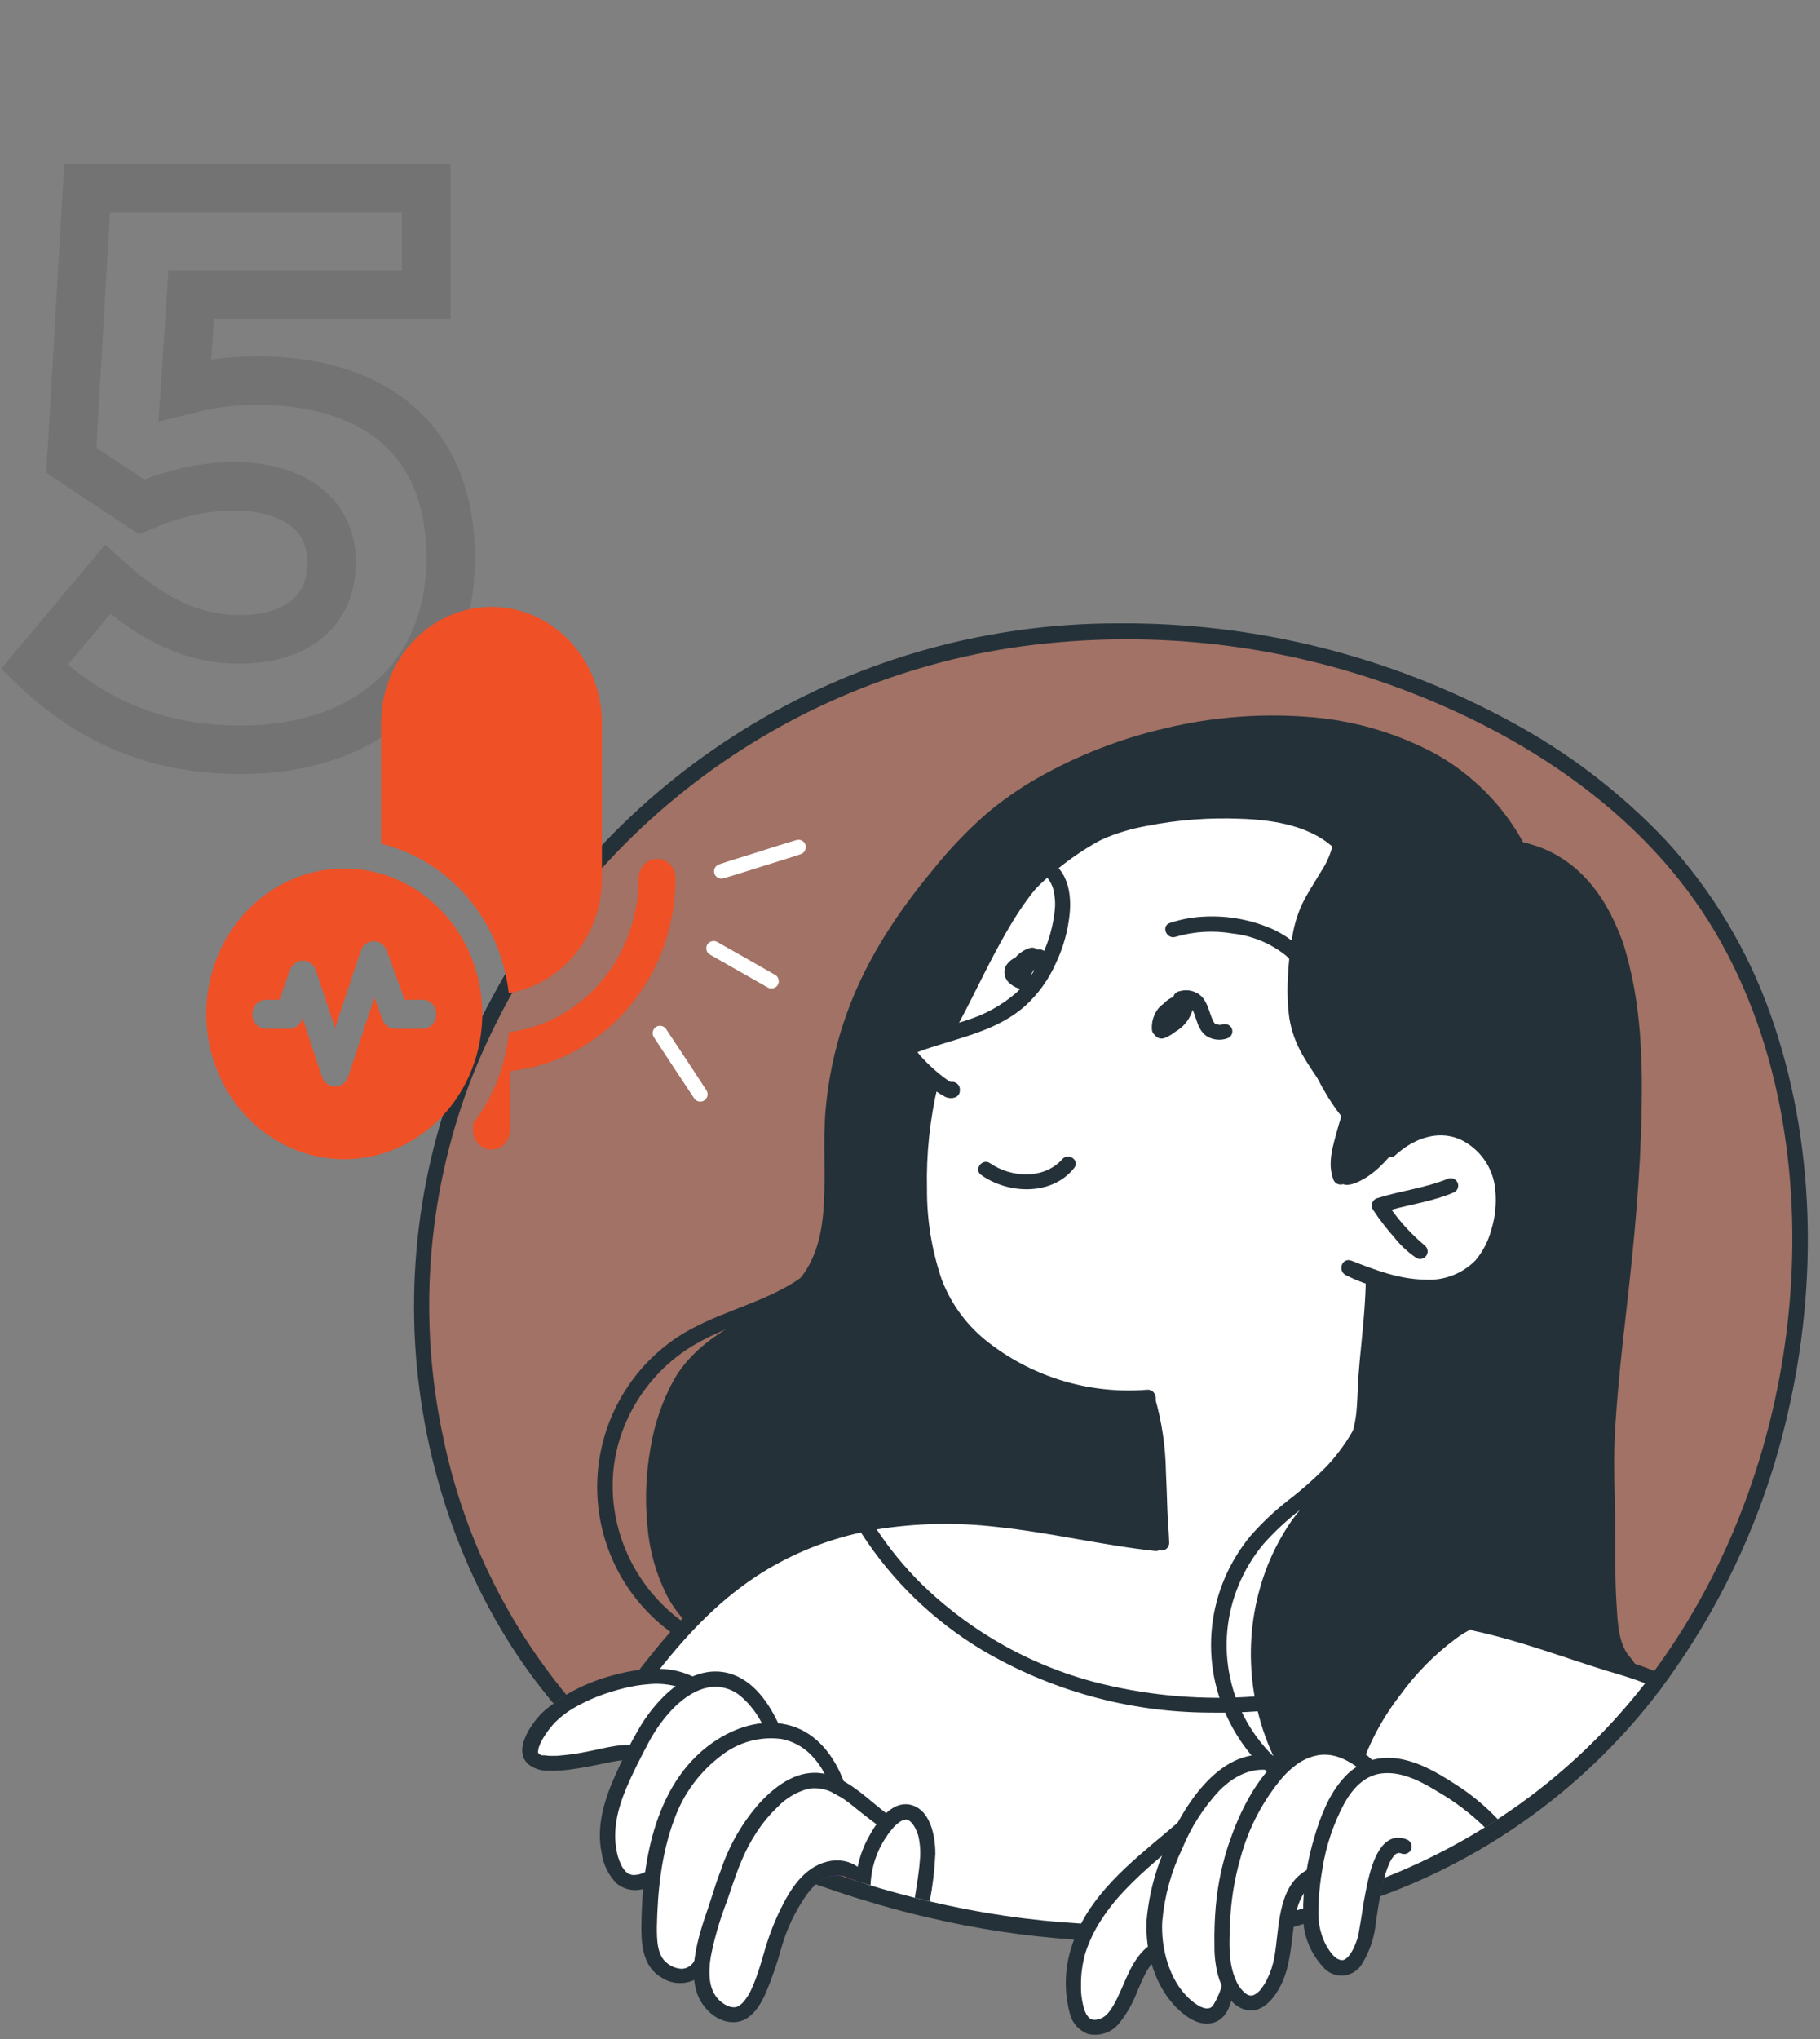 <svg width="150" height="168" viewBox="0 0 150 168" fill="none" xmlns="http://www.w3.org/2000/svg">
<rect x="0" y="0" width="150" height="168" fill="#808080" stroke="none"/>
<path d="M5.879 37.925L3.882 37.809L3.816 38.957L4.774 39.592L5.879 37.925ZM11.664 41.76L10.559 43.427L11.455 44.021L12.445 43.601L11.664 41.76ZM8.869 47.74L10.211 46.258L8.671 44.862L7.336 46.456L8.869 47.74ZM2.824 54.955L1.291 53.671L0.088 55.106L1.442 56.401L2.824 54.955ZM15.239 32.14L13.243 32.008L13.062 34.746L15.724 34.08L15.239 32.14ZM15.759 24.275V22.275H13.887L13.763 24.143L15.759 24.275ZM35.129 24.275V26.275H37.129V24.275H35.129ZM35.129 15.5H37.129V13.5H35.129V15.5ZM7.179 15.5V13.5H5.291L5.182 15.384L7.179 15.5ZM4.774 39.592L10.559 43.427L12.769 40.093L6.984 36.258L4.774 39.592ZM12.445 43.601C14.444 42.753 16.768 42.07 19.269 42.07V38.07C16.049 38.07 13.174 38.947 10.883 39.919L12.445 43.601ZM19.269 42.07C21.426 42.07 22.968 42.577 23.92 43.298C24.805 43.968 25.329 44.927 25.329 46.31H29.329C29.329 43.728 28.26 41.567 26.334 40.109C24.475 38.701 21.987 38.07 19.269 38.07V42.07ZM25.329 46.31C25.329 47.841 24.806 48.833 24.012 49.485C23.164 50.181 21.767 50.68 19.724 50.68V54.68C22.36 54.68 24.766 54.041 26.55 52.576C28.389 51.067 29.329 48.874 29.329 46.31H25.329ZM19.724 50.68C16.384 50.68 13.464 49.203 10.211 46.258L7.526 49.222C11.164 52.517 15.003 54.68 19.724 54.68V50.68ZM7.336 46.456L1.291 53.671L4.357 56.239L10.402 49.024L7.336 46.456ZM1.442 56.401C6.197 60.946 12.01 63.78 19.854 63.78V59.78C13.138 59.78 8.291 57.414 4.206 53.509L1.442 56.401ZM19.854 63.78C25.469 63.78 30.308 62.137 33.768 58.995C37.248 55.833 39.144 51.322 39.144 45.985H35.144C35.144 50.333 33.627 53.719 31.078 56.034C28.509 58.368 24.704 59.78 19.854 59.78V63.78ZM39.144 45.985C39.144 40.333 37.219 36.066 33.819 33.255C30.483 30.497 25.988 29.36 21.219 29.36V33.36C25.419 33.36 28.887 34.368 31.271 36.338C33.592 38.257 35.144 41.302 35.144 45.985H39.144ZM21.219 29.36C18.467 29.36 16.671 29.721 14.754 30.2L15.724 34.08C17.447 33.65 18.901 33.36 21.219 33.36V29.36ZM17.235 32.272L17.755 24.407L13.763 24.143L13.243 32.008L17.235 32.272ZM15.759 26.275H35.129V22.275H15.759V26.275ZM37.129 24.275V15.5H33.129V24.275H37.129ZM35.129 13.5H7.179V17.5H35.129V13.5ZM5.182 15.384L3.882 37.809L7.875 38.041L9.175 15.616L5.182 15.384Z" fill="black" fill-opacity="0.1"/>
<g clip-path="url(#clip0_266_1912)">
<path d="M46.319 140.216C46.319 140.216 37.349 130.123 35.532 115.724C33.715 101.324 36.327 93.605 37.349 90.998C38.372 88.392 41.429 80.567 41.429 80.567C41.429 80.567 51.865 65.823 62.62 60.154C73.375 54.486 88.58 49.267 107.98 53.574C127.381 57.882 138.263 70.358 140.53 74.104C142.798 77.849 150.851 91.793 147.9 109.71C144.949 127.628 137.866 136.73 136.986 137.9C136.107 139.071 129.156 148.438 123.742 150.652C118.327 152.867 115.689 154.959 111.604 156.321C103.799 159.092 95.459 160.024 87.234 159.044C75.224 157.688 66.482 156.093 57.751 149.291C49.021 142.488 46.319 140.216 46.319 140.216Z" fill="#EF5026" fill-opacity="0.3"/>
<path d="M114.131 66.618C113.681 66.506 95.986 59.699 85.894 67.979C75.801 76.26 72.05 90.998 72.05 90.998L76.018 118.897C76.018 118.897 60.125 130.69 57.418 133.074C55.83 134.434 54.522 136.089 53.566 137.948L56.385 138.631C56.385 138.631 59.897 137.153 61.598 139.082C63.298 141.01 63.304 142.033 63.304 142.033C63.304 142.033 66.366 142.26 67.383 144.072C67.937 144.992 68.358 145.985 68.633 147.023L71.129 155.415L75.897 157.227L89.284 158.906C90.59 157.238 91.991 155.646 93.48 154.138C94.306 153.304 95.266 152.615 96.32 152.099C96.32 152.099 99.721 146.202 101.877 145.519C104.034 144.835 104.934 145.863 104.934 145.863C104.934 145.863 108.452 143.251 110.153 144.274C111.853 145.296 112.309 145.18 112.309 145.18C112.309 145.18 100.288 155.955 103.578 157.767C106.868 159.579 123.763 150.626 123.763 150.626C123.763 150.626 128.753 146.541 132.155 143.707C135.556 140.872 135.598 138.663 135.598 138.663C135.598 138.663 127.164 134.293 128.976 120.571C130.788 106.85 129.659 79.635 126.258 75.439C122.857 71.243 114.131 66.618 114.131 66.618Z" fill="white"/>
<path d="M86.816 71.121C86.196 70.639 85.502 71.587 86.09 72.09C86.434 72.403 86.682 72.807 86.805 73.256C86.944 73.804 86.989 74.372 86.937 74.935C86.809 76.255 86.451 77.543 85.878 78.739C85.389 79.893 84.667 80.933 83.759 81.796C82.537 82.851 81.105 83.635 79.557 84.095C77.867 84.668 76.093 85.07 74.397 85.796C74.243 85.864 74.121 85.989 74.057 86.145C73.994 86.302 73.994 86.477 74.058 86.633C74.281 87.13 74.598 87.58 74.991 87.957C75.467 88.473 75.977 88.956 76.516 89.404C76.933 89.782 77.396 90.106 77.894 90.368C78.36 90.596 79.112 90.484 79.112 89.838C79.128 89.677 79.082 89.516 78.984 89.387C78.886 89.258 78.742 89.171 78.583 89.144C78.501 89.126 78.416 89.126 78.334 89.144L78.106 89.001C77.699 88.716 77.309 88.407 76.94 88.074C76.567 87.742 76.213 87.388 75.881 87.014C75.785 86.909 75.701 86.802 75.616 86.691C78.646 85.552 81.973 85.102 84.484 82.887C85.574 81.897 86.442 80.687 87.033 79.338C87.656 78.025 88.042 76.611 88.172 75.163C88.288 73.706 88.039 72.075 86.816 71.121Z" fill="#253139"/>
<path d="M111.217 69.404C109.284 67.333 106.38 66.528 103.636 66.284C100.934 66.051 98.214 66.151 95.536 66.581C92.812 66.952 90.194 67.879 87.843 69.304C85.396 70.861 83.605 73.256 82.148 75.719C80.384 78.676 79.043 81.86 77.348 84.853C77.257 84.983 77.219 85.143 77.241 85.301C77.264 85.458 77.346 85.601 77.47 85.701C77.534 85.748 77.606 85.783 77.683 85.803C77.76 85.823 77.84 85.827 77.919 85.816C77.998 85.805 78.074 85.778 78.142 85.737C78.21 85.696 78.27 85.642 78.318 85.579C79.796 83.009 81.009 80.281 82.434 77.706C83.753 75.306 85.316 72.832 87.483 71.105C89.559 69.547 91.973 68.5 94.529 68.048C97.073 67.548 99.668 67.351 102.259 67.46C105.014 67.55 108.267 68.059 110.243 70.178C110.348 70.306 110.498 70.39 110.663 70.41C110.827 70.431 110.994 70.388 111.127 70.289C111.255 70.183 111.336 70.031 111.353 69.865C111.37 69.7 111.321 69.534 111.217 69.404Z" fill="#253139"/>
<path d="M108.378 80.366C108.049 78.58 106.492 77.309 104.934 76.578C103.186 75.797 101.279 75.434 99.366 75.518C98.362 75.55 97.368 75.729 96.415 76.048C95.663 76.302 96.15 77.436 96.897 77.187C98.421 76.74 100.026 76.647 101.591 76.917C103.207 77.094 104.739 77.73 106.004 78.75C106.579 79.281 106.995 79.962 107.207 80.715C107.419 81.356 108.505 81.028 108.378 80.366Z" fill="#253139"/>
<path d="M97.994 82.13C97.655 82.015 97.291 81.996 96.942 82.075C96.593 82.155 96.273 82.33 96.018 82.58L95.922 82.681C95.769 82.783 95.628 82.904 95.504 83.041C95.082 83.556 94.88 84.217 94.942 84.879C94.953 84.959 94.98 85.036 95.021 85.105C95.062 85.174 95.116 85.234 95.181 85.282C95.267 85.404 95.391 85.495 95.534 85.54C95.676 85.585 95.829 85.582 95.97 85.531C96.298 85.403 96.604 85.224 96.876 85.001C97.279 84.772 97.624 84.453 97.884 84.069C98.144 83.685 98.312 83.246 98.375 82.787C98.393 82.651 98.365 82.512 98.296 82.394C98.227 82.275 98.121 82.182 97.994 82.13Z" fill="#253139"/>
<path d="M98.116 82.898C98.116 82.898 98.116 82.93 98.174 82.956C98.157 82.934 98.138 82.915 98.116 82.898Z" fill="#253139"/>
<path d="M101.549 84.826C101.511 84.684 101.422 84.56 101.299 84.479C101.176 84.398 101.027 84.365 100.881 84.387C100.77 84.387 100.659 84.434 100.542 84.45C100.171 84.376 100.15 84.36 100.134 84.344C100.118 84.328 100.05 84.228 100.007 84.169L99.96 84.074C99.922 83.995 99.891 83.915 99.859 83.836C99.594 83.158 99.446 82.358 98.799 81.907C98.568 81.753 98.306 81.652 98.031 81.61C97.757 81.569 97.476 81.589 97.21 81.669C97.131 81.68 97.056 81.707 96.987 81.748C96.919 81.789 96.86 81.842 96.812 81.906C96.716 82.035 96.675 82.196 96.699 82.355C96.722 82.514 96.807 82.657 96.936 82.753C97.064 82.849 97.226 82.889 97.385 82.866C97.495 82.839 97.606 82.82 97.719 82.808H97.893C98.068 82.866 98.058 82.871 98.031 82.861C98.095 82.909 98.152 82.966 98.201 83.031C98.269 83.179 98.349 83.317 98.407 83.47C98.656 84.143 98.81 84.959 99.467 85.383C99.721 85.537 100.008 85.632 100.304 85.659C100.601 85.687 100.899 85.647 101.178 85.542C101.317 85.489 101.432 85.387 101.5 85.255C101.568 85.123 101.586 84.97 101.549 84.826Z" fill="#253139"/>
<path d="M98.269 83.094C98.306 83.163 98.269 83.136 98.269 83.094V83.094Z" fill="#253139"/>
<path d="M97.946 82.819C97.983 82.819 98.01 82.85 98.026 82.819H97.952H97.946Z" fill="#253139"/>
<path d="M86.789 79.306C86.71 79.104 86.611 78.91 86.492 78.729C86.327 78.514 86.105 78.349 85.851 78.252C85.736 78.215 85.612 78.215 85.496 78.252C85.41 78.169 85.302 78.113 85.184 78.09C85.067 78.068 84.945 78.08 84.834 78.125C84.385 78.267 83.986 78.536 83.684 78.898C83.343 79.051 83.059 79.309 82.874 79.635C82.77 79.887 82.754 80.167 82.829 80.429C82.904 80.692 83.066 80.921 83.287 81.081C83.657 81.376 84.112 81.545 84.585 81.563C84.866 81.591 85.15 81.549 85.411 81.442C85.672 81.335 85.903 81.165 86.084 80.948C86.265 80.707 86.377 80.422 86.407 80.122C86.487 80.094 86.559 80.051 86.622 79.995C86.684 79.938 86.734 79.87 86.77 79.794C86.805 79.718 86.825 79.636 86.829 79.552C86.832 79.468 86.818 79.385 86.789 79.306ZM85.2 80.064C85.179 80.145 85.133 80.218 85.067 80.27L84.977 80.313C85.029 80.193 85.093 80.08 85.168 79.974C85.168 79.942 85.205 79.91 85.221 79.873C85.205 79.936 85.2 80 85.189 80.064H85.2Z" fill="#253139"/>
<path d="M87.552 95.507C86.053 97.197 83.345 97.054 81.597 95.841C80.956 95.396 80.225 96.371 80.871 96.816C83.123 98.405 86.699 98.532 88.527 96.243C89.03 95.624 88.066 94.929 87.552 95.507Z" fill="#253139"/>
<path d="M94.529 114.505C89.889 114.879 85.275 113.522 81.576 110.696C79.795 109.353 78.426 107.538 77.624 105.456C76.797 103.04 76.383 100.503 76.4 97.949C76.335 95.07 76.639 92.195 77.306 89.393C77.465 88.731 76.299 88.429 76.13 89.102C75.49 91.703 75.161 94.37 75.15 97.049C75.074 99.819 75.431 102.584 76.209 105.244C76.943 107.544 78.296 109.597 80.119 111.178C82.025 112.812 84.236 114.05 86.625 114.823C89.222 115.726 91.979 116.076 94.72 115.851C95.552 115.724 95.361 114.431 94.529 114.505Z" fill="#253139"/>
<path d="M96.209 124.322C96.171 123.294 96.145 122.266 96.092 121.233C96.06 119.171 95.754 117.122 95.181 115.141C95.115 114.992 94.995 114.875 94.845 114.814C94.694 114.752 94.526 114.752 94.376 114.812C94.228 114.881 94.113 115.003 94.053 115.153C93.993 115.304 93.993 115.472 94.052 115.623C94.574 117.549 94.846 119.534 94.863 121.53C94.911 122.558 94.937 123.586 94.974 124.613C94.971 125.499 95.025 126.384 95.138 127.262C95.172 127.415 95.262 127.549 95.391 127.638C95.519 127.727 95.677 127.765 95.831 127.743C95.986 127.72 96.127 127.641 96.225 127.519C96.324 127.398 96.373 127.243 96.362 127.087C96.33 126.166 96.24 125.244 96.209 124.322Z" fill="#253139"/>
<path d="M95.228 127.792C90.837 127.321 86.529 126.261 82.132 125.805C78.854 125.421 75.538 125.489 72.278 126.007C72.045 126.044 71.817 126.086 71.589 126.134C71.362 126.182 71.187 126.213 70.98 126.261C68.106 126.885 65.36 127.994 62.859 129.54C59.51 131.628 56.803 134.446 54.382 137.514C54.053 137.922 53.736 138.335 53.423 138.753C52.813 138.803 52.207 138.898 51.611 139.039C51.971 138.557 52.332 138.075 52.671 137.604C53.497 136.544 54.345 135.485 55.235 134.478C57.516 131.808 60.233 129.546 63.272 127.787C65.471 126.569 67.828 125.662 70.276 125.09C70.689 124.989 71.107 124.899 71.526 124.82C71.838 124.762 72.151 124.703 72.469 124.656C80.161 123.432 87.833 125.429 95.377 126.563C95.533 126.59 95.673 126.676 95.768 126.804C95.863 126.931 95.905 127.09 95.886 127.248C95.867 127.406 95.788 127.55 95.666 127.651C95.543 127.752 95.387 127.803 95.228 127.792Z" fill="#253139"/>
<path d="M124.568 98.394C124.537 97.267 124.214 96.166 123.631 95.201C123.048 94.235 122.224 93.437 121.241 92.885C118.846 91.618 116.065 92.466 114.2 94.257C114.075 94.358 113.995 94.504 113.975 94.665C113.955 94.824 113.998 94.986 114.094 95.115C114.194 95.243 114.34 95.326 114.5 95.347C114.661 95.368 114.824 95.325 114.952 95.226C116.388 93.891 118.359 93.075 120.25 93.838C121.079 94.208 121.793 94.793 122.319 95.533C122.844 96.273 123.162 97.14 123.238 98.045C123.349 99.162 123.233 100.289 122.899 101.361C122.655 102.274 122.214 103.122 121.607 103.846C121.068 104.393 120.419 104.818 119.703 105.092C118.986 105.366 118.219 105.483 117.453 105.435C115.302 105.403 113.363 104.646 111.392 103.878C110.608 103.57 110.206 104.699 110.926 105.07C111.884 105.545 112.889 105.919 113.925 106.187C114.924 106.48 115.953 106.657 116.992 106.717C118.889 106.802 120.865 106.368 122.258 104.995C123.969 103.342 124.674 100.725 124.568 98.394Z" fill="#253139"/>
<path d="M119.328 97.123C117.432 97.896 115.376 98.119 113.437 98.744C113.349 98.782 113.271 98.84 113.209 98.913C113.146 98.986 113.101 99.072 113.077 99.164C113.052 99.257 113.049 99.354 113.067 99.448C113.086 99.543 113.125 99.631 113.183 99.708C113.697 100.485 114.265 101.225 114.884 101.923C115.4 102.58 116.012 103.155 116.701 103.629C116.833 103.716 116.993 103.749 117.149 103.722C117.304 103.695 117.444 103.61 117.539 103.483C117.633 103.356 117.676 103.198 117.658 103.041C117.64 102.884 117.563 102.74 117.442 102.638C116.404 101.769 115.479 100.775 114.687 99.676C116.399 99.21 118.163 98.956 119.805 98.257C119.956 98.193 120.075 98.073 120.136 97.922C120.198 97.771 120.197 97.602 120.134 97.451C120.07 97.301 119.95 97.182 119.799 97.12C119.648 97.059 119.479 97.059 119.328 97.123Z" fill="#253139"/>
<path d="M113.819 105.467C113.819 107.464 113.612 109.446 113.427 111.422C113.331 112.444 113.236 113.467 113.188 114.489C113.146 115.31 113.13 116.126 113.013 116.937C112.868 118.095 112.519 119.218 111.98 120.253C111.408 121.292 110.715 122.26 109.914 123.135C108.975 124.138 108.1 125.199 107.297 126.314C106.562 127.431 105.958 128.629 105.496 129.885C104.358 133.001 104.083 136.368 104.701 139.627C104.781 140.041 104.871 140.454 104.971 140.862C105.23 141.879 105.569 142.875 105.983 143.839C106.066 143.797 106.158 143.776 106.252 143.778C106.345 143.78 106.436 143.806 106.517 143.852C106.598 143.898 106.666 143.964 106.715 144.043C106.765 144.122 106.793 144.212 106.799 144.305C106.817 144.669 106.817 145.033 106.799 145.397C106.46 145.647 106.145 145.927 105.856 146.234C105.744 146.166 105.652 146.069 105.591 145.953C105.443 145.688 105.3 145.423 105.167 145.143C104.506 143.813 103.998 142.412 103.652 140.968C103.551 140.56 103.461 140.152 103.392 139.733C103.234 138.833 103.138 137.924 103.106 137.01C103.001 134.24 103.477 131.479 104.505 128.905C105.023 127.629 105.679 126.414 106.46 125.281C107.288 124.177 108.172 123.116 109.109 122.102C109.856 121.276 110.489 120.353 110.99 119.358C111.474 118.27 111.757 117.103 111.827 115.914C111.89 115.077 111.901 114.235 111.959 113.392C112.017 112.55 112.113 111.591 112.203 110.691C112.378 108.91 112.547 107.12 112.568 105.329C112.588 105.17 112.67 105.025 112.796 104.926C112.922 104.827 113.082 104.781 113.241 104.799C113.323 104.805 113.403 104.826 113.477 104.863C113.55 104.899 113.616 104.95 113.67 105.012C113.723 105.074 113.764 105.147 113.79 105.225C113.815 105.303 113.825 105.385 113.819 105.467Z" fill="#253139"/>
<path d="M113.967 93.796C112.934 94.522 111.98 95.385 110.9 96.037C110.935 95.08 111.132 94.136 111.482 93.245C111.625 92.747 112.012 92.138 111.805 91.608C111.71 91.391 111.589 91.186 111.445 90.998C111.196 90.612 110.974 90.214 110.73 89.822C110.174 88.927 109.549 88.085 108.971 87.2C108.399 86.37 107.957 85.457 107.663 84.493C107.424 83.514 107.324 82.506 107.366 81.499C107.376 80.404 107.457 79.31 107.61 78.225C107.701 77.263 107.92 76.317 108.261 75.412C109.114 73.399 110.91 71.667 111.106 69.404C111.124 69.246 111.078 69.088 110.978 68.963C110.879 68.839 110.734 68.76 110.576 68.742C110.418 68.725 110.26 68.77 110.136 68.87C110.011 68.969 109.932 69.114 109.914 69.272C109.744 70.175 109.393 71.035 108.881 71.799C108.351 72.705 107.742 73.59 107.292 74.543C106.877 75.463 106.6 76.44 106.471 77.441C106.29 78.512 106.179 79.593 106.137 80.678C106.081 81.739 106.122 82.803 106.259 83.857C106.427 84.912 106.786 85.929 107.318 86.856C107.848 87.799 108.473 88.678 109.082 89.568C109.612 90.336 110.057 91.157 110.571 91.926C110.449 92.286 110.343 92.635 110.248 92.985C109.877 94.373 109.358 95.804 109.904 97.223C109.971 97.375 110.095 97.495 110.249 97.557C110.403 97.62 110.576 97.62 110.73 97.557C112.203 96.826 113.437 95.729 114.751 94.755C115.376 94.299 114.619 93.345 113.967 93.796Z" fill="#253139"/>
<path d="M125.617 69.553C123.904 66.353 121.291 63.726 118.099 61.998C114.84 60.288 111.256 59.285 107.583 59.052C103.736 58.778 99.87 59.092 96.118 59.985C92.39 60.838 88.806 62.232 85.48 64.122C83.98 64.982 82.562 65.977 81.242 67.094C79.653 68.498 78.189 70.036 76.866 71.693C73.719 75.47 71.038 79.64 69.523 84.281C68.745 86.617 68.247 89.037 68.04 91.491C67.828 93.986 68.04 96.487 67.913 98.988C67.796 101.324 67.383 103.756 65.714 105.605C64.257 107.194 62.149 108.148 60.284 109.244C58.419 110.341 56.671 111.724 55.558 113.652C54.599 115.397 53.945 117.292 53.624 119.257C53.238 121.366 53.147 123.518 53.354 125.652C53.502 127.624 54.025 129.55 54.896 131.326C55.286 132.11 55.788 132.835 56.385 133.477C56.967 134.086 58.038 133.302 57.444 132.687C56.286 131.401 55.484 129.834 55.118 128.142C54.649 126.179 54.481 124.157 54.62 122.145C54.848 118.436 55.839 114.113 59.018 111.644C60.745 110.299 62.795 109.414 64.617 108.201C65.525 107.616 66.343 106.902 67.044 106.081C67.779 105.161 68.319 104.101 68.633 102.966C69.322 100.593 69.28 98.119 69.248 95.676C69.183 93.216 69.371 90.755 69.809 88.334C70.775 83.742 72.705 79.408 75.473 75.619C76.93 73.572 78.523 71.625 80.241 69.791C81.361 68.625 82.598 67.577 83.933 66.665C86.872 64.63 90.109 63.063 93.528 62.019C97.082 60.889 100.782 60.285 104.51 60.223C108.085 60.126 111.646 60.714 115 61.956C118.189 63.149 120.982 65.21 123.063 67.905C123.569 68.577 124.024 69.285 124.425 70.024C124.806 70.729 125.993 70.263 125.617 69.553Z" fill="#253139"/>
<path d="M134.046 107.914C134.671 102.431 135.201 96.953 135.301 91.433C135.381 87.195 135.227 82.85 134.067 78.718C133.007 74.946 130.841 71.349 127.047 69.86C126.553 69.67 126.047 69.515 125.532 69.394C124.87 69.235 124.573 70.395 125.241 70.565C127.065 71.001 128.715 71.98 129.972 73.372C131.185 74.815 132.086 76.492 132.621 78.299C133.913 82.246 134.088 86.543 134.041 90.659C133.935 96.016 133.553 101.363 132.896 106.68C132.494 110.214 132.075 113.753 131.884 117.313C131.789 119.125 131.752 120.942 131.8 122.754C131.8 123.342 131.847 123.925 131.863 124.513C131.863 124.587 131.863 124.661 131.863 124.735V124.873C131.863 125.074 131.863 125.276 131.863 125.477C131.863 127.495 131.863 129.514 131.943 131.532C131.985 132.497 132.043 133.461 132.181 134.414C132.239 135.099 132.418 135.768 132.711 136.39C132.854 136.671 133.082 136.899 133.362 137.042C133.664 137.196 134.719 137.884 134.841 137.572C134.994 137.175 134.279 136.512 134.083 136.21C133.347 135.05 133.315 133.493 133.23 132.163C133.108 130.16 133.119 128.152 133.113 126.15C133.113 123.628 132.97 121.117 133.071 118.595C133.246 115.045 133.638 111.48 134.046 107.914Z" fill="#253139"/>
<path d="M137.595 138.165C137.341 138.515 137.066 138.854 136.827 139.225C136.425 139.039 136.011 138.87 135.598 138.695C134.539 138.287 133.41 137.948 132.324 137.635C128.743 136.512 125.214 135.177 121.538 134.383C121.38 134.36 121.237 134.278 121.138 134.152C121.039 134.027 120.993 133.869 121.008 133.71C121.028 133.552 121.109 133.408 121.234 133.309C121.358 133.21 121.517 133.163 121.675 133.18C123.896 133.646 126.086 134.246 128.234 134.976C129.94 135.506 131.63 136.099 133.341 136.629C134.364 136.952 135.386 137.281 136.382 137.688L137.002 137.943C137.198 137.985 137.394 138.07 137.595 138.165Z" fill="#253139"/>
<path d="M122.428 132.475C120.377 133.005 118.603 134.367 117.13 135.818C115.443 137.465 113.98 139.326 112.78 141.355C112.19 142.325 111.692 143.348 111.292 144.411C111.021 145.164 112.176 145.619 112.447 144.867C113.171 142.995 114.167 141.241 115.403 139.659C116.689 137.882 118.24 136.311 120.001 135.002C120.836 134.387 121.772 133.923 122.767 133.63C123.402 133.445 123.09 132.311 122.428 132.475Z" fill="#253139"/>
<path d="M90.513 158.557C90.254 158.983 90.026 159.428 89.83 159.886L88.505 159.807C84.452 159.531 80.428 158.921 76.474 157.985C76.055 157.889 75.648 157.794 75.234 157.688C74.053 157.391 72.882 157.073 71.717 156.718C71.293 156.596 70.874 156.469 70.456 156.337C69.431 156.012 68.411 155.671 67.394 155.314C67.336 155.293 67.281 155.264 67.229 155.23C67.546 154.953 67.918 154.747 68.321 154.626C68.621 154.538 68.936 154.511 69.248 154.546L69.878 154.753L70.509 154.959C70.869 155.071 71.224 155.187 71.568 155.293L71.706 155.336C72.924 155.706 74.148 156.047 75.377 156.358L76.606 156.655C80.698 157.629 84.868 158.242 89.067 158.488C89.56 158.52 90.037 158.541 90.513 158.557Z" fill="#253139"/>
<path d="M69.248 154.546C68.936 154.511 68.621 154.538 68.321 154.626C67.918 154.747 67.546 154.953 67.229 155.23C66.7 154.848 67.229 153.852 67.971 154.107L69.248 154.546Z" fill="#6817FF"/>
<path d="M70.509 154.959C70.509 154.959 68.082 152.803 66.721 154.848C65.359 156.893 63.77 162.896 62.408 164.384C61.047 165.873 60.029 166.313 59.23 165.746C58.43 165.179 57.64 162.567 57.64 162.567C57.165 162.92 56.574 163.082 55.985 163.019C55.396 162.956 54.852 162.674 54.462 162.228C52.872 160.639 53.667 154.742 53.667 154.742C53.667 154.742 52.305 156.782 50.721 153.381C49.137 149.979 52.31 144.65 52.31 144.65C51.211 144.462 50.083 144.54 49.021 144.878C47.431 145.445 44.374 145.9 43.807 144.422C43.241 142.944 45.736 139.998 49.248 138.981C52.761 137.964 54.806 137.508 55.606 138.075C55.98 138.37 56.401 138.599 56.851 138.753C56.851 138.753 59.574 137.053 61.619 139.092C63.664 141.132 63.892 142.61 63.892 142.61C63.892 142.61 66.27 142.494 67.404 144.083C68.538 145.672 68.654 146.578 68.654 146.578L72.623 149.64L70.509 154.959Z" fill="white"/>
<path d="M72.278 150.34C71.881 150.048 71.484 149.746 71.097 149.439C70.567 149.031 70.037 148.554 69.433 148.157C69.178 147.989 68.912 147.837 68.638 147.701C68.035 147.391 67.35 147.275 66.678 147.368C65.691 147.616 64.795 148.14 64.093 148.878C63.349 149.585 62.702 150.389 62.17 151.267C61.11 152.936 60.543 154.801 59.913 156.649C59.334 158.133 58.887 159.665 58.578 161.227C58.366 162.572 58.35 164.188 59.558 165.036C59.668 165.118 59.787 165.188 59.913 165.243L60.093 165.317L60.22 165.354L60.385 165.38H60.501H60.612C60.691 165.362 60.767 165.335 60.84 165.301C60.949 165.232 61.054 165.156 61.153 165.073C61.259 164.962 61.306 164.909 61.349 164.856C61.391 164.803 61.497 164.66 61.566 164.554C61.717 164.332 61.846 164.096 61.953 163.849C62.085 163.558 62.202 163.266 62.313 162.965C62.546 162.334 62.737 161.688 62.927 161.036C63.277 159.761 63.742 158.519 64.316 157.328C65.137 155.653 66.239 153.873 68.167 153.386C69.698 152.999 71.309 153.73 71.616 155.288C71.25 155.182 70.895 155.065 70.556 154.954L69.926 154.748C69.734 154.631 69.519 154.56 69.296 154.541C68.984 154.506 68.669 154.533 68.368 154.62C67.966 154.741 67.593 154.947 67.277 155.224C66.97 155.496 66.696 155.804 66.461 156.141C65.547 157.453 64.854 158.906 64.411 160.443C64.064 161.724 63.633 162.981 63.118 164.204C62.647 165.264 61.889 166.509 60.612 166.609C59.108 166.726 57.778 165.407 57.391 164.051C57.307 163.752 57.248 163.448 57.216 163.139C57.153 162.516 57.169 161.888 57.264 161.269C57.382 160.48 57.559 159.701 57.794 158.938C58.022 158.143 58.324 157.349 58.567 156.575C58.811 155.802 59.097 154.885 59.426 154.048C60.121 151.974 61.238 150.066 62.705 148.443C64.093 146.986 65.884 145.715 67.976 146.154C68.048 146.165 68.119 146.181 68.188 146.202C68.675 146.336 69.143 146.53 69.582 146.78C70.816 147.474 71.891 148.523 72.978 149.349C73.109 149.442 73.198 149.583 73.225 149.741C73.253 149.9 73.216 150.063 73.123 150.194C73.03 150.325 72.889 150.415 72.731 150.442C72.572 150.469 72.409 150.432 72.278 150.34Z" fill="#253139"/>
<path d="M77.089 152.745C77.028 154.057 76.874 155.364 76.628 156.655L75.399 156.358C75.552 155.352 75.732 154.356 75.806 153.349C75.883 152.651 75.842 151.946 75.685 151.262C75.547 150.779 75.213 150.054 74.736 149.921C74.701 149.926 74.665 149.926 74.63 149.921C74.575 149.93 74.52 149.943 74.466 149.958L74.249 150.054C73.974 150.227 73.731 150.446 73.528 150.7C73.071 151.25 72.689 151.86 72.395 152.512C72.002 153.404 71.782 154.362 71.748 155.336L70.53 154.959C70.611 153.776 70.934 152.622 71.478 151.569C72.114 150.366 73.332 148.39 74.969 148.687C76.681 149.026 77.094 151.288 77.089 152.745Z" fill="#253139"/>
<path d="M69.454 148.146C69.147 147.987 68.882 147.834 68.612 147.701C68.445 147.175 68.232 146.665 67.976 146.176C67.676 145.576 67.281 145.028 66.805 144.554C66.16 143.909 65.338 143.469 64.443 143.288C63.574 143.168 62.689 143.222 61.841 143.447C60.993 143.673 60.199 144.066 59.505 144.602C57.698 145.939 56.329 147.783 55.574 149.9C54.514 152.718 54.197 155.781 54.138 158.774C54.138 159.796 54.138 161.121 54.991 161.757C55.334 162.036 55.758 162.197 56.199 162.218C56.425 162.205 56.644 162.131 56.831 162.003C57.018 161.875 57.166 161.698 57.259 161.492C57.317 161.301 57.471 161.026 57.656 160.962C57.842 160.898 57.534 161.253 57.656 161.301C57.796 161.37 57.906 161.488 57.964 161.632C58.023 161.777 58.026 161.938 57.974 162.085C57.921 162.305 57.825 162.512 57.691 162.693C57.558 162.875 57.389 163.029 57.195 163.145C56.773 163.338 56.309 163.421 55.846 163.388C55.383 163.355 54.936 163.205 54.546 162.954C53.1 162.122 52.867 160.506 52.861 158.975C52.861 153.354 54.016 146.52 59.171 143.294C60.967 142.165 63.134 141.582 65.211 142.197C67.378 142.849 68.782 144.745 69.544 146.785C69.613 146.97 69.682 147.15 69.74 147.315C69.812 147.463 69.822 147.634 69.769 147.789C69.715 147.945 69.602 148.073 69.454 148.146Z" fill="#253139"/>
<path d="M64.104 141.906C63.208 140.03 61.799 138.112 59.606 137.768C57.746 137.477 55.971 138.515 54.695 139.781C53.904 140.572 53.221 141.463 52.66 142.43C51.938 143.67 51.287 144.951 50.711 146.266C49.805 148.284 49.121 150.504 49.593 152.703C49.726 153.647 50.163 154.523 50.838 155.198C51.22 155.506 51.686 155.69 52.175 155.727C52.664 155.764 53.153 155.652 53.577 155.404C54.281 155.055 53.826 153.953 53.1 154.276C52.817 154.423 52.502 154.496 52.183 154.488C52.071 154.486 51.962 154.455 51.865 154.398H51.807L51.606 154.234L51.505 154.133L51.367 153.953C51.286 153.84 51.218 153.717 51.166 153.587C51.026 153.292 50.921 152.98 50.854 152.66C50.451 150.822 50.901 149.058 51.627 147.309C52.157 146.064 52.771 144.867 53.402 143.675C53.858 142.796 54.414 141.973 55.06 141.222C56.035 140.099 57.402 139.013 58.933 138.976C59.683 138.981 60.41 139.241 60.994 139.712C61.857 140.441 62.539 141.361 62.986 142.398C63.325 143.087 64.443 142.615 64.104 141.906Z" fill="#253139"/>
<path d="M57.524 138.96C57.495 139.033 57.453 139.1 57.399 139.157C57.345 139.215 57.28 139.26 57.208 139.292C57.136 139.324 57.059 139.342 56.98 139.344C56.902 139.346 56.824 139.332 56.75 139.304C55.697 138.827 54.535 138.644 53.386 138.774C52.776 138.824 52.17 138.919 51.574 139.061C51.124 139.167 50.684 139.294 50.266 139.426C49.296 139.727 48.36 140.128 47.474 140.623C47.102 140.828 46.748 141.062 46.414 141.323C45.977 141.654 45.589 142.045 45.259 142.483C45.001 142.815 44.774 143.17 44.581 143.543C44.511 143.693 44.45 143.847 44.395 144.003C44.374 144.094 44.358 144.186 44.348 144.279C44.342 144.326 44.342 144.374 44.348 144.422C44.395 144.474 44.447 144.522 44.502 144.565C44.561 144.582 44.62 144.603 44.676 144.629H44.745H44.915C45.05 144.651 45.186 144.665 45.323 144.671H45.667C45.826 144.671 45.99 144.671 46.154 144.645C46.853 144.585 47.548 144.487 48.236 144.353C48.56 144.295 48.888 144.221 49.217 144.152L49.519 144.083C49.916 143.998 50.324 143.913 50.721 143.855C51.072 143.803 51.426 143.777 51.781 143.776C52.475 143.776 52.485 144.962 51.781 144.984C51.165 145.029 50.554 145.123 49.953 145.264C49.111 145.434 48.268 145.609 47.421 145.736C46.684 145.862 45.937 145.917 45.19 145.9C44.6 145.914 44.023 145.728 43.553 145.37C42.255 144.226 43.723 142.133 44.586 141.217C44.907 140.903 45.254 140.618 45.625 140.364C45.952 140.1 46.297 139.86 46.658 139.643C47.918 138.899 49.28 138.341 50.7 137.985C51.342 137.811 51.995 137.68 52.655 137.593C53.215 137.518 53.78 137.488 54.345 137.503C55.33 137.509 56.301 137.739 57.185 138.176C57.259 138.204 57.327 138.248 57.384 138.303C57.441 138.358 57.487 138.424 57.519 138.497C57.55 138.57 57.567 138.648 57.568 138.728C57.569 138.807 57.554 138.886 57.524 138.96Z" fill="#253139"/>
<path d="M147.317 116.571C145.531 124.34 142.228 131.678 137.595 138.165C137.341 138.515 137.066 138.854 136.827 139.225C130.928 147.01 122.905 152.925 113.723 156.257C113.819 155.728 113.93 155.198 114.062 154.732C116.955 153.595 119.738 152.199 122.38 150.562C122.74 150.345 123.095 150.117 123.44 149.884C128.082 146.852 132.187 143.069 135.588 138.69C135.852 138.351 136.117 138.001 136.372 137.63C136.397 137.604 136.421 137.576 136.441 137.545C142.528 129.228 146.236 119.093 147.359 108.741C148.541 97.838 146.909 86.172 141.341 76.768C135.773 67.365 126.364 61.028 116.542 57.166C106.271 53.123 95.136 51.777 84.198 53.257C74.085 54.645 64.529 58.72 56.525 65.056C48.521 71.392 42.362 79.757 38.69 89.282C35.169 98.658 34.433 108.852 36.571 118.637C38.194 126.353 41.663 133.56 46.679 139.643C46.311 139.859 45.959 140.1 45.625 140.364C45.397 140.094 45.174 139.834 44.952 139.543C38.7 131.744 35.071 121.821 34.277 111.665C33.504 101.427 35.691 91.182 40.576 82.151C45.58 72.83 53.022 65.042 62.106 59.619C71.19 54.196 81.576 51.342 92.156 51.36C103.418 51.268 114.52 54.037 124.42 59.407C129.233 61.979 133.597 65.316 137.341 69.288C141.136 73.43 144.055 78.295 145.924 83.592C149.627 94.018 149.844 105.79 147.317 116.571Z" fill="#253139"/>
<path d="M114.062 154.732C113.93 155.219 113.819 155.733 113.723 156.257C113.278 156.427 112.823 156.586 112.372 156.74C112.425 156.469 112.473 156.21 112.526 155.918C112.563 155.728 112.605 155.505 112.658 155.256C113.13 155.092 113.601 154.912 114.062 154.732Z" fill="#6817FF"/>
<path d="M105.512 146.112C105.512 146.112 103.011 143.961 100.855 146.112C99.29 147.806 97.92 149.67 96.77 151.669C96.77 151.669 92.802 153.37 90.874 156.771C88.945 160.173 87.361 166.074 89.856 166.98C92.352 167.886 92.691 164.374 93.141 163.69C93.591 163.007 95.07 160.4 95.07 160.4C95.07 160.4 96.659 166.302 99.382 166.186C102.105 166.069 101.194 163.579 101.194 163.579C101.194 163.579 102.1 165.847 103.578 165.052C105.056 164.257 105.845 162.329 106.073 160.178C106.301 158.027 106.825 155.94 107.09 155.638C107.355 155.336 107.774 154.959 107.774 154.959C107.774 154.959 107.885 162.445 110.38 162.218C112.876 161.99 112.537 158.7 112.876 157.116C113.215 155.532 113.215 152.575 114.465 152.236C115.087 152.016 115.766 152.016 116.388 152.236L119.45 147.59C119.45 147.59 116.616 144.867 114.576 145.206C112.537 145.545 112.394 146.038 112.394 146.038C112.394 146.038 111.641 143.458 108.685 144.072C105.729 144.687 105.512 146.112 105.512 146.112Z" fill="white"/>
<path d="M123.45 149.9C123.095 150.133 122.74 150.361 122.391 150.578C121.233 149.443 119.937 148.457 118.534 147.643C117.135 146.785 115.45 145.879 113.766 146.133C112.399 146.34 111.461 147.41 110.809 148.56C109.896 150.262 109.278 152.107 108.982 154.016C108.834 154.852 108.737 155.696 108.69 156.544C108.69 156.771 108.664 156.994 108.659 157.222C108.653 157.449 108.659 157.683 108.659 157.91C108.68 158.392 108.764 158.87 108.908 159.33C109.08 159.929 109.37 160.487 109.76 160.973C109.835 161.077 109.924 161.169 110.025 161.248L110.174 161.359L110.269 161.418C110.333 161.418 110.444 161.481 110.465 161.497H110.55C110.605 161.502 110.659 161.502 110.714 161.497L110.847 161.439L110.947 161.365C111.004 161.323 111.057 161.277 111.106 161.227C111.284 161.017 111.433 160.786 111.551 160.538C111.695 160.235 111.816 159.922 111.911 159.6C111.911 159.558 111.943 159.447 111.949 159.42C111.954 159.394 111.986 159.261 111.996 159.177C112.145 158.371 112.261 157.587 112.388 156.755C112.441 156.485 112.489 156.226 112.542 155.934C112.579 155.744 112.621 155.521 112.674 155.272C113.045 153.534 113.856 150.748 115.954 151.564C116.107 151.624 116.23 151.743 116.295 151.894C116.361 152.045 116.364 152.216 116.303 152.369C116.243 152.522 116.124 152.645 115.973 152.71C115.822 152.776 115.651 152.779 115.498 152.718L115.387 152.681H115.313C115.281 152.675 115.249 152.675 115.217 152.681C115.172 152.706 115.124 152.724 115.074 152.734L115.021 152.777L114.926 152.856C114.862 152.941 114.825 152.978 114.799 153.02C114.74 153.098 114.687 153.179 114.64 153.264L114.582 153.37L114.502 153.534C114.449 153.661 114.396 153.789 114.348 153.916C114.248 154.186 114.158 154.446 114.084 154.742C113.946 155.24 113.835 155.754 113.739 156.279C113.607 156.967 113.506 157.672 113.4 158.35C113.296 159.549 112.919 160.709 112.298 161.741C112.142 162.03 111.916 162.276 111.64 162.455C111.365 162.635 111.049 162.744 110.721 162.77C110.393 162.797 110.064 162.742 109.763 162.609C109.462 162.477 109.199 162.271 108.998 162.011C108.052 160.972 107.491 159.641 107.408 158.239C107.408 158.17 107.408 158.101 107.408 158.032C107.408 157.656 107.408 157.269 107.408 156.888C107.475 155.034 107.779 153.197 108.314 151.42C108.812 149.704 109.517 147.844 110.741 146.499C111.271 145.889 111.945 145.421 112.702 145.137C113.458 144.853 114.274 144.762 115.074 144.872C116.785 145.095 118.364 145.99 119.795 146.912C121.137 147.746 122.366 148.75 123.45 149.9Z" fill="#253139"/>
<path d="M112.394 146.038C111.376 145.153 110.1 144.417 108.727 144.602C108.034 144.712 107.379 144.992 106.82 145.418C106.482 145.669 106.166 145.949 105.877 146.255L105.766 146.372C104.117 148.302 102.917 150.575 102.253 153.026C101.724 154.846 101.427 156.726 101.369 158.62C101.31 160.12 101.226 161.73 101.851 163.134C102.018 163.563 102.292 163.942 102.645 164.236C102.681 164.268 102.72 164.297 102.762 164.321L102.852 164.363L102.969 164.406C103.104 164.439 103.247 164.422 103.371 164.358C103.557 164.261 103.722 164.13 103.859 163.971C104.088 163.69 104.284 163.382 104.441 163.055C104.719 162.49 104.917 161.889 105.03 161.269C105.453 158.906 105.247 155.542 107.615 154.128C107.747 154.03 107.911 153.987 108.074 154.007C108.237 154.028 108.386 154.111 108.489 154.239C108.588 154.37 108.632 154.535 108.611 154.699C108.591 154.862 108.507 155.011 108.378 155.113C107.09 155.881 106.788 157.46 106.614 158.822C106.386 160.448 106.306 162.106 105.554 163.59C104.982 164.718 103.928 166.027 102.502 165.545C101.342 165.153 100.701 163.839 100.383 162.747C100.178 161.95 100.08 161.128 100.092 160.305C100.071 159.216 100.108 158.127 100.203 157.042C100.367 155.214 100.753 153.414 101.353 151.68C102.169 149.333 103.361 146.912 105.178 145.137C105.347 144.973 105.527 144.814 105.708 144.66C106.009 144.41 106.331 144.187 106.672 143.993C107.435 143.546 108.303 143.308 109.188 143.304C110.663 143.386 112.057 144 113.114 145.031C113.713 145.572 112.992 146.552 112.394 146.038Z" fill="#253139"/>
<path d="M105.951 144.984C101.395 143.135 98.058 147.908 96.415 151.463C95.362 153.562 94.713 155.841 94.503 158.181C94.36 160.829 95.175 163.754 97.152 165.598C97.83 166.244 98.799 166.874 99.8 166.705C101.077 166.493 101.522 165.115 101.623 163.966C101.697 163.182 100.892 162.546 100.786 163.33C100.622 163.964 100.37 164.572 100.039 165.137C99.998 165.197 99.954 165.256 99.906 165.311C99.865 165.34 99.826 165.372 99.79 165.407L99.695 165.449L99.546 165.481H99.435C99.371 165.476 99.307 165.465 99.244 165.449L99.091 165.396C98.997 165.364 98.906 165.323 98.82 165.274L98.662 165.179C98.581 165.131 98.503 165.078 98.428 165.02C98.26 164.897 98.101 164.763 97.952 164.617C96.362 163.113 95.668 160.506 95.79 158.308C95.973 156.235 96.527 154.213 97.427 152.337C98.151 150.561 99.192 148.931 100.5 147.527C101.888 146.133 103.636 145.36 105.559 146.096C105.696 146.113 105.834 146.082 105.951 146.01C106.068 145.937 106.157 145.827 106.202 145.697C106.248 145.568 106.248 145.426 106.202 145.296C106.157 145.167 106.068 145.056 105.951 144.984Z" fill="#253139"/>
<path d="M89.438 160.973C89.199 161.822 89.083 162.702 89.094 163.584C89.076 164.276 89.175 164.965 89.385 165.624C89.436 165.761 89.498 165.894 89.57 166.021L89.708 166.196C89.722 166.211 89.734 166.227 89.745 166.244C89.793 166.28 89.842 166.314 89.894 166.345L90.042 166.398C90.162 166.427 90.287 166.427 90.407 166.398C91.112 166.281 91.467 165.746 91.838 165.1C92.691 163.574 93.109 161.672 94.487 160.48C95.085 159.95 95.843 160.935 95.244 161.46C94.561 162.064 94.142 163.145 93.756 164.013C93.386 165.024 92.849 165.964 92.166 166.795C91.86 167.138 91.468 167.392 91.03 167.531C90.591 167.67 90.124 167.688 89.676 167.584C89.308 167.45 88.978 167.227 88.716 166.935C88.455 166.643 88.27 166.291 88.177 165.91C87.674 164.051 87.738 162.084 88.362 160.263C88.41 160.109 88.463 159.955 88.521 159.807C88.687 159.355 88.882 158.915 89.104 158.488C90.905 155.028 94.317 152.554 97.21 150.054C97.803 149.524 98.54 150.504 97.957 151.018C96.187 152.575 94.312 154.032 92.696 155.749C91.874 156.603 91.147 157.545 90.529 158.557C90.27 158.983 90.042 159.428 89.846 159.886C89.687 160.239 89.551 160.602 89.438 160.973Z" fill="#253139"/>
<path d="M108.139 157.672C108.109 157.54 108.032 157.423 107.922 157.343C107.792 157.25 107.631 157.209 107.472 157.227C107.338 157.253 107.207 157.29 107.08 157.338L106.836 157.412L106.343 157.571C106.267 157.601 106.199 157.651 106.147 157.714C106.084 157.767 106.036 157.837 106.01 157.916C105.949 158.065 105.949 158.232 106.01 158.382C106.042 158.457 106.089 158.526 106.149 158.583C106.208 158.64 106.277 158.685 106.354 158.716L106.508 158.753C106.614 158.765 106.721 158.751 106.82 158.71L107.308 158.557L107.546 158.483C107.624 158.452 107.7 158.417 107.774 158.377C107.924 158.308 108.043 158.185 108.108 158.032C108.108 157.985 108.108 157.932 108.145 157.879C108.16 157.81 108.158 157.739 108.139 157.672Z" fill="#253139"/>
<path d="M104.971 140.894C104.537 140.936 104.108 140.973 103.673 141C102.306 141.1 100.94 141.132 99.567 141.106C93.005 141.063 86.572 139.281 80.924 135.94C76.904 133.525 73.495 130.217 70.959 126.272C70.715 125.885 70.482 125.498 70.265 125.101C70.678 125 71.097 124.91 71.515 124.831C71.748 125.233 71.997 125.631 72.257 126.017C73.311 127.608 74.524 129.088 75.875 130.436C80.049 134.53 85.257 137.412 90.942 138.775C95.023 139.75 99.23 140.087 103.414 139.776C103.843 139.776 104.272 139.712 104.701 139.67C104.781 140.062 104.871 140.475 104.971 140.894Z" fill="#253139"/>
<path d="M115.482 94.177C114.576 95.194 113.782 96.328 112.42 97.123C111.058 97.917 110.38 97.69 110.38 97.011C110.38 96.333 110.56 91.973 110.56 91.973C110.56 91.973 105.618 86.146 107.09 79.094C108.563 72.043 110.269 69.452 110.269 69.452C107.466 67.754 104.276 66.8 101.001 66.682C97.726 66.563 94.475 67.283 91.557 68.774C81.237 73.876 78.058 85.102 78.058 85.102C78.058 85.102 74.657 85.669 74.879 86.236C75.498 87.223 76.18 88.17 76.919 89.07C76.919 89.07 73.067 106.198 82.365 112.206C89.735 116.974 94.37 114.812 94.37 114.812C94.903 117.356 95.257 119.933 95.43 122.526C95.546 125.816 95.658 127.177 95.658 127.177C95.658 127.177 79.282 124.126 73.089 125.133C63.998 126.589 57.444 133.074 57.444 133.074C57.444 133.074 53.932 130.918 54.16 125.816C54.387 120.714 53.704 114.929 58.239 111.512C62.774 108.095 67.51 107.782 68.421 100.63C69.333 93.478 67.51 92.021 69.666 86.236C71.823 80.45 75.679 73.309 79.987 69.113C84.294 64.917 94.619 59.047 105.416 59.577C116.213 60.107 120.812 64.011 122.078 65.595C123.344 67.179 125.257 69.791 125.257 69.791C125.257 69.791 133.733 72.403 134.311 80.45C134.888 88.498 135.445 88.959 134.533 97.351C133.622 105.742 132.155 118.219 132.382 122.637C132.61 127.056 132.329 133.175 132.833 134.886C133.104 135.865 133.611 136.761 134.311 137.498L121.675 133.148C121.675 133.148 116.378 136.475 114.576 139.421C113.519 141.117 112.608 142.9 111.853 144.75C111.853 144.75 109.824 143.23 107.774 143.961L105.718 144.687C105.718 144.687 101.877 136.02 104.823 129.895C107.769 123.771 112.192 121.164 112.537 115.724C112.881 110.283 113.284 104.799 113.284 104.799C113.284 104.799 116.955 107.671 120.812 105.403C124.669 103.136 124.197 96.328 122.968 94.855C121.739 93.382 119.906 92.249 118.317 92.816C117.329 93.175 116.38 93.631 115.482 94.177Z" fill="#253139"/>
<path d="M66.371 69.558C66.306 69.412 66.187 69.297 66.039 69.237C65.891 69.177 65.725 69.176 65.576 69.235C64.517 69.542 63.457 69.892 62.398 70.225C61.338 70.559 60.279 70.877 59.219 71.232C59.071 71.295 58.954 71.414 58.894 71.563C58.833 71.712 58.834 71.879 58.896 72.027C58.961 72.173 59.08 72.288 59.228 72.348C59.376 72.408 59.542 72.409 59.69 72.35C60.75 72.043 61.81 71.693 62.869 71.365C63.929 71.036 64.988 70.713 66.048 70.358C66.195 70.293 66.311 70.173 66.371 70.023C66.432 69.874 66.432 69.707 66.371 69.558Z" fill="white"/>
<path d="M63.945 80.36C62.355 79.444 60.766 78.549 59.176 77.648C59.046 77.556 58.886 77.518 58.729 77.541C58.571 77.564 58.428 77.645 58.329 77.77C58.234 77.899 58.193 78.06 58.216 78.219C58.239 78.377 58.323 78.52 58.451 78.617C60.04 79.523 61.63 80.434 63.219 81.33C63.349 81.421 63.509 81.46 63.667 81.437C63.824 81.414 63.967 81.332 64.067 81.208C64.16 81.079 64.2 80.918 64.177 80.759C64.155 80.601 64.071 80.458 63.945 80.36Z" fill="white"/>
<path d="M58.191 89.79C57.1 88.1 55.982 86.426 54.869 84.747C54.77 84.622 54.626 84.54 54.467 84.52C54.309 84.501 54.149 84.544 54.022 84.641C53.898 84.741 53.817 84.885 53.797 85.043C53.776 85.2 53.817 85.36 53.91 85.489C55.018 87.173 56.114 88.858 57.237 90.532C57.286 90.595 57.347 90.647 57.416 90.686C57.485 90.726 57.561 90.751 57.639 90.761C57.718 90.771 57.798 90.765 57.874 90.744C57.951 90.723 58.023 90.687 58.085 90.638C58.148 90.59 58.2 90.529 58.239 90.46C58.279 90.391 58.304 90.315 58.314 90.236C58.324 90.158 58.318 90.078 58.297 90.001C58.276 89.925 58.24 89.853 58.191 89.79Z" fill="white"/>
<path d="M70.641 98.686C70.619 98.527 70.534 98.383 70.406 98.287C70.278 98.191 70.117 98.149 69.958 98.172C69.799 98.194 69.656 98.279 69.559 98.407C69.463 98.535 69.421 98.696 69.444 98.855C69.899 101.843 67.531 104.434 65.131 105.843C62.17 107.581 58.71 108.28 55.823 110.177C53.824 111.509 52.179 113.307 51.029 115.416C49.879 117.525 49.258 119.882 49.22 122.284C49.182 124.686 49.728 127.061 50.81 129.206C51.893 131.35 53.481 133.199 55.436 134.594C56.109 135.066 56.867 134.065 56.199 133.577C51.346 130.044 49.195 123.596 51.299 117.917C52.319 115.151 54.195 112.783 56.655 111.157C59.5 109.303 62.911 108.598 65.825 106.871C68.633 105.207 71.187 102.145 70.641 98.686Z" fill="#253139"/>
<path d="M114.788 109.668C114.778 109.588 114.753 109.511 114.713 109.441C114.673 109.371 114.62 109.31 114.557 109.261C114.493 109.212 114.421 109.175 114.343 109.154C114.265 109.133 114.184 109.128 114.105 109.138C113.944 109.162 113.799 109.247 113.701 109.376C113.602 109.504 113.557 109.666 113.575 109.827C113.608 112.515 112.959 115.167 111.689 117.535C111.069 118.697 110.301 119.775 109.406 120.741C108.414 121.757 107.352 122.703 106.227 123.57C105.074 124.463 104.009 125.466 103.048 126.563C102.178 127.617 101.464 128.791 100.929 130.049C99.848 132.595 99.542 135.404 100.05 138.123C100.632 141.128 102.155 143.87 104.399 145.953C104.537 146.055 104.709 146.099 104.878 146.075C105.048 146.051 105.201 145.962 105.305 145.826C105.403 145.687 105.443 145.515 105.419 145.347C105.394 145.178 105.306 145.026 105.173 144.92C103.26 143.136 101.938 140.809 101.385 138.252C100.832 135.696 101.074 133.031 102.079 130.616C102.586 129.387 103.278 128.242 104.129 127.22C105.052 126.186 106.068 125.239 107.165 124.391C108.289 123.508 109.351 122.549 110.343 121.519C111.24 120.542 112.014 119.458 112.648 118.293C114.115 115.659 114.854 112.682 114.788 109.668Z" fill="#253139"/>
</g>
<path d="M40.508 50C42.921 50 45.236 51.01 46.943 52.806C48.649 54.603 49.608 57.041 49.608 59.582V72.358C49.608 74.64 48.834 76.847 47.427 78.582C46.019 80.317 44.07 81.466 41.929 81.823C41.593 78.881 40.401 76.12 38.518 73.918C36.635 71.716 34.152 70.18 31.408 69.52V59.582C31.408 57.041 32.367 54.603 34.073 52.806C35.78 51.01 38.094 50 40.508 50ZM52.641 72.358C52.641 75.483 51.553 78.5 49.583 80.838C47.613 83.176 44.897 84.672 41.95 85.044C41.678 87.802 40.65 90.417 38.991 92.571V93.118C38.991 93.542 39.151 93.948 39.435 94.248C39.72 94.547 40.106 94.715 40.508 94.715C40.91 94.715 41.296 94.547 41.58 94.248C41.865 93.948 42.025 93.542 42.025 93.118V88.328L42.023 88.248C49.688 87.449 55.674 80.641 55.674 72.358C55.674 71.934 55.515 71.528 55.23 71.228C54.946 70.929 54.56 70.761 54.158 70.761C53.755 70.761 53.37 70.929 53.085 71.228C52.801 71.528 52.641 71.934 52.641 72.358ZM28.375 95.514C25.358 95.514 22.465 94.252 20.332 92.006C18.198 89.76 17 86.713 17 83.537C17 80.36 18.198 77.314 20.332 75.067C22.465 72.821 25.358 71.559 28.375 71.559C31.392 71.559 34.285 72.821 36.418 75.067C38.551 77.314 39.75 80.36 39.75 83.537C39.75 86.713 38.551 89.76 36.418 92.006C34.285 94.252 31.392 95.514 28.375 95.514ZM30.782 77.548C30.549 77.552 30.324 77.631 30.135 77.775C29.947 77.918 29.805 78.118 29.728 78.35L27.616 84.702L26.036 79.947C25.959 79.714 25.815 79.512 25.625 79.369C25.435 79.225 25.207 79.147 24.973 79.145C24.739 79.142 24.51 79.216 24.317 79.356C24.125 79.496 23.978 79.695 23.896 79.926L23.033 82.371H21.929C21.627 82.371 21.338 82.497 21.125 82.722C20.911 82.946 20.792 83.251 20.792 83.569C20.792 83.886 20.911 84.191 21.125 84.415C21.338 84.64 21.627 84.766 21.929 84.766H23.825C24.057 84.766 24.284 84.691 24.474 84.552C24.665 84.412 24.81 84.215 24.891 83.985L24.93 83.874L26.543 88.724C26.621 88.958 26.766 89.161 26.958 89.305C27.151 89.449 27.381 89.526 27.616 89.526C27.852 89.526 28.082 89.449 28.275 89.305C28.467 89.161 28.612 88.958 28.69 88.724L30.858 82.205L31.52 84.003C31.603 84.228 31.749 84.421 31.938 84.557C32.127 84.693 32.351 84.766 32.581 84.766H34.821C35.122 84.766 35.411 84.64 35.625 84.415C35.838 84.191 35.958 83.886 35.958 83.569C35.958 83.251 35.838 82.946 35.625 82.722C35.411 82.497 35.122 82.371 34.821 82.371H33.358L31.862 78.313C31.777 78.084 31.629 77.888 31.436 77.752C31.243 77.615 31.014 77.544 30.782 77.548Z" fill="#EF5026"/>
<defs>
<clipPath id="clip0_266_1912">
<rect width="116.987" height="116.304" fill="white" transform="translate(32.014 51.36)"/>
</clipPath>
</defs>
</svg>
